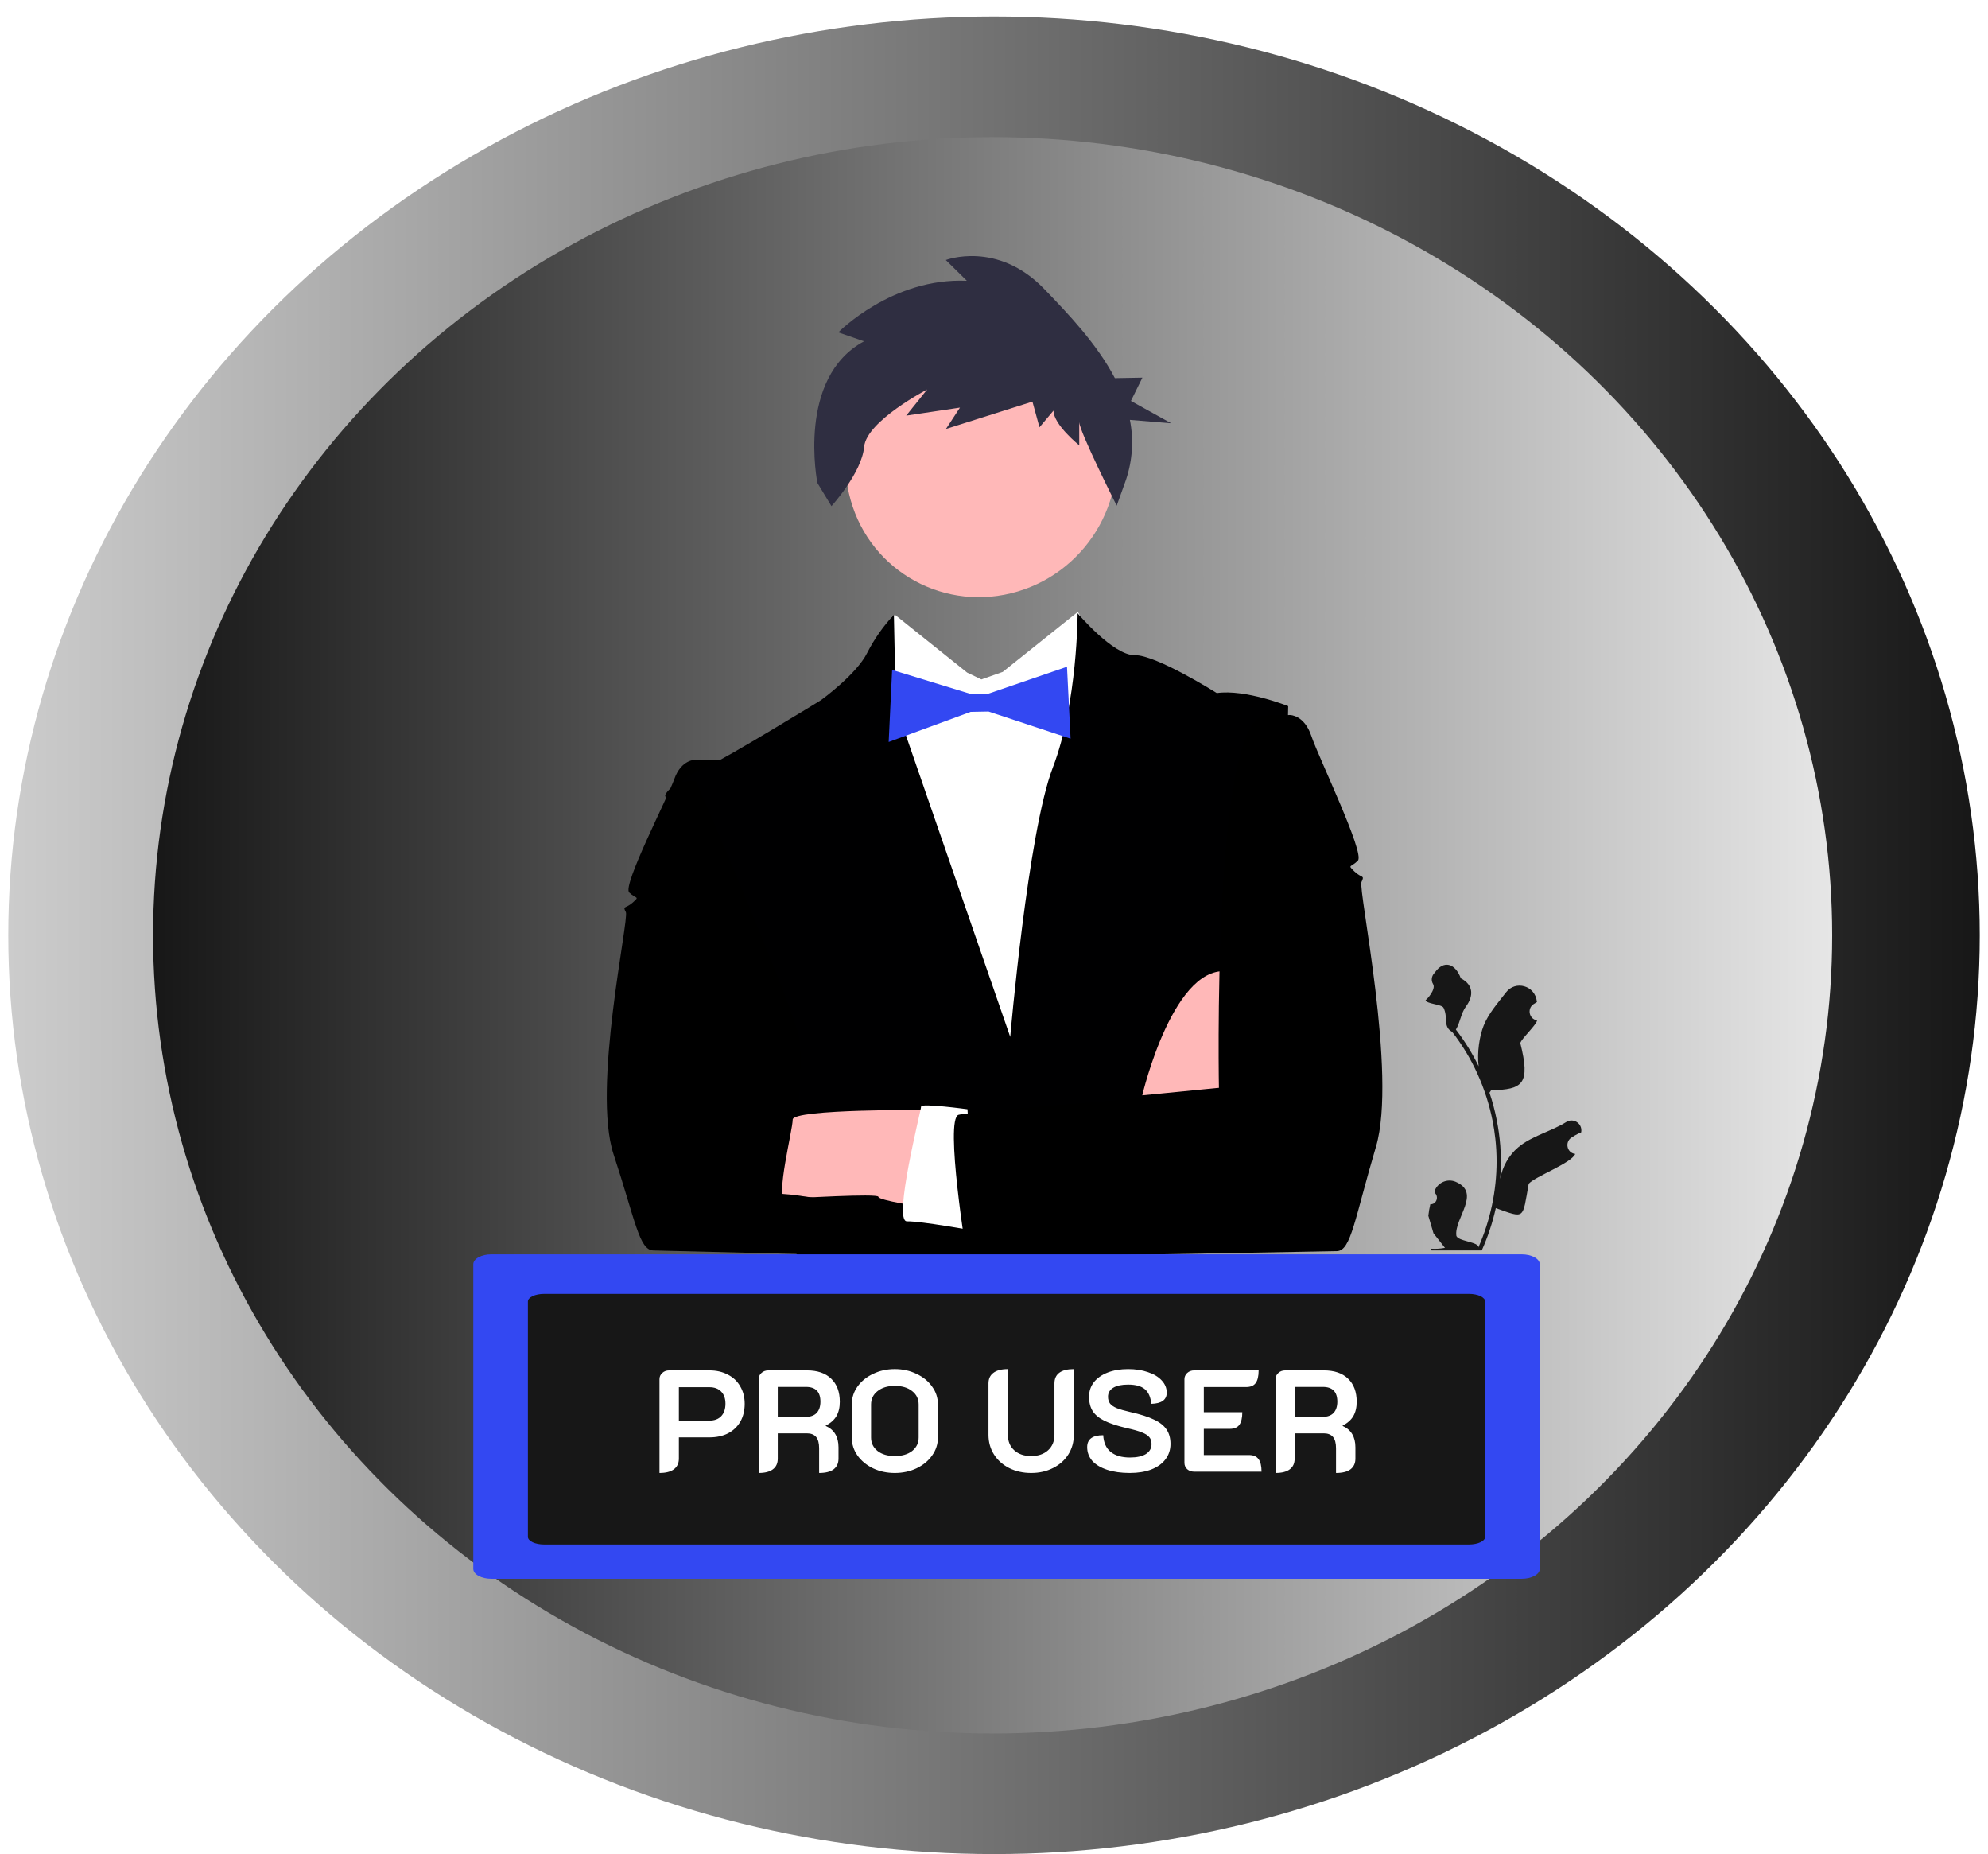 <svg width="962" height="897" viewBox="0 0 962 897" fill="none" xmlns="http://www.w3.org/2000/svg">
<g filter="url(#filter0_di_39_435)">
<ellipse cx="481" cy="444.5" rx="477" ry="444.5" fill="url(#paint0_linear_39_435)"/>
</g>
<g filter="url(#filter1_di_39_435)">
<ellipse cx="480.326" cy="444.5" rx="406.258" ry="386.159" fill="url(#paint1_linear_39_435)"/>
</g>
<path d="M692.131 582.609C694.915 582.788 696.452 579.222 694.345 577.145L694.135 576.286C694.163 576.218 694.19 576.149 694.218 576.081C695.878 571.997 700.451 570.063 704.42 571.755C716.971 577.104 703.72 589.396 704.716 597.713C705.065 600.584 715.974 600.742 715.357 603.559C721.157 590.485 724.207 576.21 724.203 561.855C724.201 558.249 724.009 554.642 723.616 551.045C723.293 548.102 722.848 545.177 722.273 542.28C719.16 526.616 712.428 511.698 702.72 499.24C698.054 496.613 700.9 492.503 698.548 487.578C697.704 485.802 690.17 485.762 689.856 483.815C690.193 483.861 695.063 478.647 693.454 476.069C692.396 474.373 692.725 472.213 694.085 470.763C694.218 470.621 694.344 470.471 694.46 470.309C698.476 464.691 704.013 465.67 706.906 473.301C713.082 476.511 713.143 481.839 709.356 486.964C706.947 490.225 706.617 494.636 704.504 498.127C704.721 498.414 704.948 498.692 705.165 498.979C709.157 504.253 712.61 509.922 715.521 515.878C714.696 509.258 715.908 501.282 717.975 496.139C720.346 490.238 724.806 485.274 728.713 480.17C733.379 474.074 742.875 476.84 743.701 484.559C743.708 484.633 743.716 484.707 743.724 484.781C743.146 485.117 742.58 485.475 742.027 485.852C738.875 488.002 739.968 493.039 743.703 493.631L743.788 493.645C743.579 495.789 736.198 502.544 735.677 504.635C740.669 524.51 736.933 527.134 721.574 527.467L720.768 528.651C722.223 532.965 723.395 537.383 724.274 541.857C725.102 546.011 725.678 550.209 726.002 554.426C726.404 559.746 726.371 565.093 725.937 570.405L725.963 570.216C727.067 564.366 730.146 558.902 734.618 555.114C741.28 549.468 750.694 547.387 757.882 542.848C761.342 540.663 765.778 543.484 765.175 547.62L765.146 547.818C764.075 548.267 763.031 548.788 762.022 549.371C761.443 549.708 760.877 550.065 760.324 550.443C757.172 552.594 758.265 557.632 762.001 558.222L762.086 558.235C762.147 558.244 762.199 558.253 762.26 558.262C760.425 562.758 742.943 569.099 739.742 572.698C736.629 590.058 738.158 589.541 723.827 584.491H723.819C722.254 591.526 719.968 598.399 717.028 604.949L692.747 604.958C692.66 604.68 692.581 604.393 692.503 604.115C694.748 604.258 697.011 604.122 699.221 603.7C697.419 601.421 695.617 599.125 693.815 596.847C693.771 596.802 693.736 596.757 693.701 596.713L693.674 596.678L691.174 588.194C691.371 586.312 691.694 584.446 692.131 582.609Z" fill="#171717"/>
<g filter="url(#filter2_d_39_435)">
<path d="M348.531 363.852L336.535 363.558C336.535 363.558 329.68 363.39 326.327 372.824C322.975 382.259 301.035 424.545 304.488 427.802C307.94 431.059 309.641 429.515 306.239 432.603C302.837 435.692 301.11 434.064 302.849 437.279C304.588 440.493 286.389 522.524 296.923 554.505C307.456 586.485 309.283 600.805 316.138 600.973L493.823 605.331C493.823 605.331 504.163 543.727 497.296 541.972C490.428 540.217 372.128 530.972 372.128 530.972C372.128 530.972 374.25 366.069 348.531 363.852Z" fill="black"/>
<path d="M492.555 282.123C527.428 271.678 547.743 234.985 537.93 200.167C528.117 165.349 491.891 145.59 457.019 156.035C422.146 166.48 401.831 203.173 411.644 237.991C421.457 272.809 457.683 292.568 492.555 282.123Z" fill="#FFB8B8"/>
<path d="M474.883 324.72L467.975 321.381L433.336 293.643C433.336 293.643 429.972 292.628 429.981 303.019L429.991 313.41L409.291 329.371L419.862 564.71L568.314 562.022L562.92 324.857L528.377 304.701L521.606 292.013L485.237 321.068L474.883 324.72Z" fill="white"/>
<path d="M383.621 600.005L387.207 599.939L618.401 595.748L623.35 337.624C623.35 337.624 602.632 329.329 588.811 331.309C588.811 331.309 559.447 312.794 549.102 312.978C538.74 313.167 521.459 292.706 521.459 292.706C521.459 292.706 521.498 335.998 509.442 367.387C497.387 398.776 488.856 497.655 488.856 497.655L433.472 337.589L432.562 293.442C427.41 298.951 423.054 305.157 419.628 311.871C414.454 322.344 397.217 334.775 397.217 334.775C397.217 334.775 350.633 363.337 341.997 366.966C333.374 370.575 329.92 374.11 329.92 374.11L335.412 416.165L338.523 439.989L383.621 600.005Z" fill="#000001"/>
<path d="M387.009 499.5C388.742 513.32 383.616 574.028 383.616 574.028L381.161 578.487L378.777 582.817L321.821 380.728C322.464 379.448 323.376 378.322 324.494 377.426C326.151 376.086 327.976 374.97 329.92 374.11L336.839 373.981C336.839 373.981 385.272 485.663 387.009 499.5Z" fill="black"/>
<path d="M552.746 525.935C552.746 525.935 568.222 459.845 595.847 466.272C623.472 472.699 595.897 521.69 595.897 521.69L552.746 525.935Z" fill="#FFB8B8"/>
<path d="M449.179 533.006C449.179 533.006 383.583 532.462 383.587 537.657C383.592 542.853 374.991 575.913 380.17 575.82C385.348 575.726 425.049 573.275 425.05 575.007C425.052 576.739 445.769 579.827 445.769 579.827L449.179 533.006Z" fill="#FFB8B8"/>
<path d="M516.325 318.573L478.342 331.585L469.711 331.741L431.703 320.105L430.029 354.973L469.719 340.399L478.349 340.243L518.064 353.379L516.325 318.573Z" fill="#3348F2"/>
<path d="M480.298 587.871L477.934 602.18L386.644 604.335L383.622 600.005L376.126 573.41L379.814 573.709L383.616 574.028L480.298 587.871Z" fill="black"/>
<path d="M468.167 532.662C468.167 532.662 445.723 529.605 445.725 531.337C445.726 533.069 431.966 587.005 438.871 586.88C445.775 586.755 471.673 591.481 471.673 591.481L468.167 532.662Z" fill="white"/>
<path d="M612.146 342.157L624.229 341.938C624.229 341.938 631.134 341.813 634.596 352.142C638.058 362.47 660.541 408.823 657.091 412.349C653.642 415.875 651.915 414.174 655.37 417.575C658.826 420.977 660.55 419.214 658.827 422.708C657.104 426.203 676.174 515.914 665.849 550.737C655.523 585.561 653.811 601.179 646.906 601.304L467.934 604.545C467.934 604.545 456.964 537.202 463.868 535.345C470.771 533.488 589.871 524.404 589.871 524.404C589.871 524.404 586.255 344.358 612.146 342.157Z" fill="black"/>
<path d="M418.108 161.123L405.658 156.808C405.658 156.808 431.658 130.228 467.867 131.843L457.674 121.811C457.674 121.811 482.558 112.279 505.209 135.708C517.116 148.023 530.893 162.504 539.489 178.941L552.818 178.7L547.265 189.963L566.745 200.772L546.759 199.129C548.661 208.732 548.018 218.71 544.895 228.073L540.381 240.641C540.381 240.641 522.244 204.644 522.24 200.104L522.25 211.455C522.25 211.455 509.795 201.464 509.789 194.653L503.007 202.722L499.601 190.297L457.749 203.542L464.528 193.203L438.508 197.079L448.68 184.408C448.68 184.408 419.275 199.698 418.155 212.205C417.035 224.712 402.341 240.87 402.341 240.87L395.541 229.642C395.541 229.642 385.312 178.745 418.108 161.123Z" fill="#2F2E41"/>
</g>
<g filter="url(#filter3_d_39_435)">
<path d="M237.719 602.853C235.414 602.854 233.204 603.359 231.574 604.255C229.945 605.151 229.028 606.366 229.025 607.634V755.036C229.028 756.304 229.945 757.519 231.574 758.415C233.204 759.312 235.414 759.816 237.719 759.817H736.408C738.713 759.816 740.923 759.312 742.553 758.415C744.182 757.519 745.099 756.304 745.102 755.036V607.634C745.099 606.366 744.182 605.151 742.553 604.255C740.923 603.359 738.713 602.854 736.408 602.853H237.719Z" fill="#3348F2"/>
</g>
<g filter="url(#filter4_d_39_435)">
<path d="M263.258 621.995C261.189 621.996 259.206 622.385 257.743 623.078C256.28 623.77 255.457 624.708 255.455 625.687V739.535C255.457 740.514 256.28 741.452 257.743 742.145C259.206 742.837 261.189 743.226 263.258 743.227H710.869C712.937 743.226 714.921 742.837 716.384 742.145C717.846 741.452 718.669 740.514 718.672 739.535V625.687C718.669 624.708 717.846 623.77 716.384 623.078C714.921 622.385 712.937 621.996 710.869 621.995H263.258Z" fill="#171717"/>
</g>
<path d="M319.13 667.27C319.13 666.057 319.573 665.053 320.46 664.26C321.347 663.42 322.467 663 323.82 663H343.28C346.64 663 349.603 663.677 352.17 665.03C354.783 666.337 356.79 668.227 358.19 670.7C359.637 673.127 360.36 675.95 360.36 679.17C360.36 682.437 359.66 685.307 358.26 687.78C356.86 690.207 354.877 692.097 352.31 693.45C349.743 694.757 346.733 695.41 343.28 695.41H328.51V705.7C328.51 707.94 327.693 709.667 326.06 710.88C324.473 712.047 322.163 712.63 319.13 712.63V667.27ZM343.28 687.29C345.753 687.29 347.667 686.567 349.02 685.12C350.373 683.673 351.05 681.667 351.05 679.1C351.05 676.58 350.35 674.62 348.95 673.22C347.597 671.82 345.707 671.12 343.28 671.12H328.51V687.29H343.28ZM367.118 667.27C367.118 666.057 367.562 665.053 368.448 664.26C369.335 663.42 370.455 663 371.808 663H390.498C395.538 663 399.435 664.33 402.188 666.99C404.988 669.65 406.388 673.383 406.388 678.19C406.388 680.943 405.828 683.277 404.708 685.19C403.588 687.057 401.885 688.55 399.598 689.67V689.88C403.705 691.7 405.758 695.153 405.758 700.24V705.7C405.758 707.94 404.965 709.667 403.378 710.88C401.792 712.047 399.458 712.63 396.378 712.63V700.66C396.378 698.187 395.888 696.367 394.908 695.2C393.928 694.033 392.435 693.45 390.428 693.45H376.358V705.7C376.358 707.987 375.565 709.713 373.978 710.88C372.438 712.047 370.152 712.63 367.118 712.63V667.27ZM390.008 685.47C392.248 685.47 393.975 684.84 395.188 683.58C396.402 682.273 397.008 680.453 397.008 678.12C397.008 673.36 394.675 670.98 390.008 670.98H376.358V685.47H390.008ZM432.991 712.63C429.164 712.63 425.664 711.883 422.491 710.39C419.318 708.85 416.798 706.773 414.931 704.16C413.111 701.547 412.201 698.7 412.201 695.62V679.31C412.201 676.23 413.111 673.407 414.931 670.84C416.798 668.227 419.318 666.173 422.491 664.68C425.664 663.14 429.164 662.37 432.991 662.37C436.818 662.37 440.318 663.14 443.491 664.68C446.711 666.173 449.231 668.227 451.051 670.84C452.918 673.407 453.851 676.23 453.851 679.31V695.62C453.851 698.7 452.918 701.547 451.051 704.16C449.231 706.773 446.711 708.85 443.491 710.39C440.318 711.883 436.818 712.63 432.991 712.63ZM432.991 704.44C436.491 704.44 439.291 703.623 441.391 701.99C443.491 700.31 444.541 698.14 444.541 695.48V679.52C444.541 676.813 443.491 674.643 441.391 673.01C439.291 671.33 436.491 670.49 432.991 670.49C429.538 670.49 426.761 671.33 424.661 673.01C422.561 674.643 421.511 676.813 421.511 679.52V695.48C421.511 698.14 422.561 700.31 424.661 701.99C426.761 703.623 429.538 704.44 432.991 704.44ZM498.981 712.63C495.061 712.63 491.514 711.837 488.341 710.25C485.214 708.663 482.764 706.47 480.991 703.67C479.217 700.87 478.331 697.697 478.331 694.15V669.3C478.331 667.06 479.124 665.357 480.711 664.19C482.297 662.977 484.631 662.37 487.711 662.37V694.15C487.711 697.277 488.737 699.773 490.791 701.64C492.844 703.507 495.574 704.44 498.981 704.44C502.387 704.44 505.117 703.507 507.171 701.64C509.224 699.773 510.251 697.277 510.251 694.15V669.3C510.251 667.013 511.044 665.287 512.631 664.12C514.217 662.953 516.551 662.37 519.631 662.37V694.15C519.631 697.697 518.744 700.87 516.971 703.67C515.197 706.47 512.724 708.663 509.551 710.25C506.424 711.837 502.901 712.63 498.981 712.63ZM546.739 712.63C542.539 712.63 538.876 712.117 535.749 711.09C532.623 710.063 530.219 708.617 528.539 706.75C526.906 704.837 526.089 702.62 526.089 700.1C526.089 696.273 528.679 694.36 533.859 694.36C534.046 697.907 535.236 700.59 537.429 702.41C539.669 704.23 542.796 705.14 546.809 705.14C550.123 705.14 552.689 704.58 554.509 703.46C556.329 702.293 557.239 700.683 557.239 698.63C557.239 697.277 556.889 696.18 556.189 695.34C555.489 694.453 554.299 693.683 552.619 693.03C550.939 692.33 548.489 691.63 545.269 690.93C540.696 689.857 537.079 688.667 534.419 687.36C531.806 686.053 529.916 684.49 528.749 682.67C527.583 680.803 526.999 678.493 526.999 675.74C526.999 673.08 527.769 670.747 529.309 668.74C530.896 666.733 533.113 665.17 535.959 664.05C538.853 662.93 542.166 662.37 545.899 662.37C549.493 662.37 552.689 662.86 555.489 663.84C558.336 664.773 560.553 666.103 562.139 667.83C563.773 669.557 564.589 671.54 564.589 673.78C564.589 677.233 562.093 679.03 557.099 679.17C556.819 675.95 555.793 673.593 554.019 672.1C552.246 670.607 549.539 669.86 545.899 669.86C542.773 669.86 540.369 670.373 538.689 671.4C537.009 672.427 536.169 673.873 536.169 675.74C536.169 677.047 536.496 678.143 537.149 679.03C537.803 679.87 538.899 680.617 540.439 681.27C541.979 681.877 544.173 682.507 547.019 683.16C551.826 684.233 555.629 685.447 558.429 686.8C561.229 688.107 563.259 689.717 564.519 691.63C565.779 693.497 566.409 695.807 566.409 698.56C566.409 701.407 565.593 703.903 563.959 706.05C562.373 708.15 560.086 709.783 557.099 710.95C554.159 712.07 550.706 712.63 546.739 712.63ZM573.153 667.27C573.153 666.103 573.597 665.1 574.483 664.26C575.417 663.42 576.537 663 577.843 663H609.063C609.063 665.8 608.573 667.853 607.593 669.16C606.66 670.42 605.12 671.05 602.973 671.05H582.533V683.23H601.153C601.153 686.03 600.663 688.083 599.683 689.39C598.75 690.65 597.21 691.28 595.063 691.28H582.533V703.95H604.443C606.543 703.95 608.06 704.603 608.993 705.91C609.973 707.17 610.463 709.2 610.463 712H577.843C576.537 712 575.417 711.603 574.483 710.81C573.597 709.97 573.153 708.943 573.153 707.73V667.27ZM617.245 667.27C617.245 666.057 617.689 665.053 618.575 664.26C619.462 663.42 620.582 663 621.935 663H640.625C645.665 663 649.562 664.33 652.315 666.99C655.115 669.65 656.515 673.383 656.515 678.19C656.515 680.943 655.955 683.277 654.835 685.19C653.715 687.057 652.012 688.55 649.725 689.67V689.88C653.832 691.7 655.885 695.153 655.885 700.24V705.7C655.885 707.94 655.092 709.667 653.505 710.88C651.919 712.047 649.585 712.63 646.505 712.63V700.66C646.505 698.187 646.015 696.367 645.035 695.2C644.055 694.033 642.562 693.45 640.555 693.45H626.485V705.7C626.485 707.987 625.692 709.713 624.105 710.88C622.565 712.047 620.279 712.63 617.245 712.63V667.27ZM640.135 685.47C642.375 685.47 644.102 684.84 645.315 683.58C646.529 682.273 647.135 680.453 647.135 678.12C647.135 673.36 644.802 670.98 640.135 670.98H626.485V685.47H640.135Z" fill="white"/>
<defs>
<filter id="filter0_di_39_435" x="0" y="0" width="962" height="897" filterUnits="userSpaceOnUse" color-interpolation-filters="sRGB">
<feFlood flood-opacity="0" result="BackgroundImageFix"/>
<feColorMatrix in="SourceAlpha" type="matrix" values="0 0 0 0 0 0 0 0 0 0 0 0 0 0 0 0 0 0 127 0" result="hardAlpha"/>
<feOffset dy="4"/>
<feGaussianBlur stdDeviation="2"/>
<feComposite in2="hardAlpha" operator="out"/>
<feColorMatrix type="matrix" values="0 0 0 0 0 0 0 0 0 0 0 0 0 0 0 0 0 0 0.25 0"/>
<feBlend mode="normal" in2="BackgroundImageFix" result="effect1_dropShadow_39_435"/>
<feBlend mode="normal" in="SourceGraphic" in2="effect1_dropShadow_39_435" result="shape"/>
<feColorMatrix in="SourceAlpha" type="matrix" values="0 0 0 0 0 0 0 0 0 0 0 0 0 0 0 0 0 0 127 0" result="hardAlpha"/>
<feOffset dy="4"/>
<feGaussianBlur stdDeviation="2"/>
<feComposite in2="hardAlpha" operator="arithmetic" k2="-1" k3="1"/>
<feColorMatrix type="matrix" values="0 0 0 0 0 0 0 0 0 0 0 0 0 0 0 0 0 0 0.25 0"/>
<feBlend mode="normal" in2="shape" result="effect2_innerShadow_39_435"/>
</filter>
<filter id="filter1_di_39_435" x="70.068" y="58.341" width="820.517" height="780.319" filterUnits="userSpaceOnUse" color-interpolation-filters="sRGB">
<feFlood flood-opacity="0" result="BackgroundImageFix"/>
<feColorMatrix in="SourceAlpha" type="matrix" values="0 0 0 0 0 0 0 0 0 0 0 0 0 0 0 0 0 0 127 0" result="hardAlpha"/>
<feOffset dy="4"/>
<feGaussianBlur stdDeviation="2"/>
<feComposite in2="hardAlpha" operator="out"/>
<feColorMatrix type="matrix" values="0 0 0 0 0 0 0 0 0 0 0 0 0 0 0 0 0 0 0.25 0"/>
<feBlend mode="normal" in2="BackgroundImageFix" result="effect1_dropShadow_39_435"/>
<feBlend mode="normal" in="SourceGraphic" in2="effect1_dropShadow_39_435" result="shape"/>
<feColorMatrix in="SourceAlpha" type="matrix" values="0 0 0 0 0 0 0 0 0 0 0 0 0 0 0 0 0 0 127 0" result="hardAlpha"/>
<feOffset dy="4"/>
<feGaussianBlur stdDeviation="2"/>
<feComposite in2="hardAlpha" operator="arithmetic" k2="-1" k3="1"/>
<feColorMatrix type="matrix" values="0 0 0 0 0 0 0 0 0 0 0 0 0 0 0 0 0 0 0.25 0"/>
<feBlend mode="normal" in2="shape" result="effect2_innerShadow_39_435"/>
</filter>
<filter id="filter2_d_39_435" x="289.622" y="119.893" width="383.309" height="493.438" filterUnits="userSpaceOnUse" color-interpolation-filters="sRGB">
<feFlood flood-opacity="0" result="BackgroundImageFix"/>
<feColorMatrix in="SourceAlpha" type="matrix" values="0 0 0 0 0 0 0 0 0 0 0 0 0 0 0 0 0 0 127 0" result="hardAlpha"/>
<feOffset dy="4"/>
<feGaussianBlur stdDeviation="2"/>
<feComposite in2="hardAlpha" operator="out"/>
<feColorMatrix type="matrix" values="0 0 0 0 0 0 0 0 0 0 0 0 0 0 0 0 0 0 0.25 0"/>
<feBlend mode="normal" in2="BackgroundImageFix" result="effect1_dropShadow_39_435"/>
<feBlend mode="normal" in="SourceGraphic" in2="effect1_dropShadow_39_435" result="shape"/>
</filter>
<filter id="filter3_d_39_435" x="225.025" y="602.853" width="524.076" height="164.964" filterUnits="userSpaceOnUse" color-interpolation-filters="sRGB">
<feFlood flood-opacity="0" result="BackgroundImageFix"/>
<feColorMatrix in="SourceAlpha" type="matrix" values="0 0 0 0 0 0 0 0 0 0 0 0 0 0 0 0 0 0 127 0" result="hardAlpha"/>
<feOffset dy="4"/>
<feGaussianBlur stdDeviation="2"/>
<feComposite in2="hardAlpha" operator="out"/>
<feColorMatrix type="matrix" values="0 0 0 0 0 0 0 0 0 0 0 0 0 0 0 0 0 0 0.25 0"/>
<feBlend mode="normal" in2="BackgroundImageFix" result="effect1_dropShadow_39_435"/>
<feBlend mode="normal" in="SourceGraphic" in2="effect1_dropShadow_39_435" result="shape"/>
</filter>
<filter id="filter4_d_39_435" x="251.455" y="621.995" width="471.217" height="129.232" filterUnits="userSpaceOnUse" color-interpolation-filters="sRGB">
<feFlood flood-opacity="0" result="BackgroundImageFix"/>
<feColorMatrix in="SourceAlpha" type="matrix" values="0 0 0 0 0 0 0 0 0 0 0 0 0 0 0 0 0 0 127 0" result="hardAlpha"/>
<feOffset dy="4"/>
<feGaussianBlur stdDeviation="2"/>
<feComposite in2="hardAlpha" operator="out"/>
<feColorMatrix type="matrix" values="0 0 0 0 0 0 0 0 0 0 0 0 0 0 0 0 0 0 0.25 0"/>
<feBlend mode="normal" in2="BackgroundImageFix" result="effect1_dropShadow_39_435"/>
<feBlend mode="normal" in="SourceGraphic" in2="effect1_dropShadow_39_435" result="shape"/>
</filter>
<linearGradient id="paint0_linear_39_435" x1="4" y1="444.5" x2="958" y2="444.5" gradientUnits="userSpaceOnUse">
<stop stop-color="#CCCCCC"/>
<stop offset="1" stop-color="#171717"/>
</linearGradient>
<linearGradient id="paint1_linear_39_435" x1="74.068" y1="444.5" x2="886.585" y2="444.5" gradientUnits="userSpaceOnUse">
<stop stop-color="#171717"/>
<stop offset="1" stop-color="#E6E6E6"/>
</linearGradient>
</defs>
</svg>
